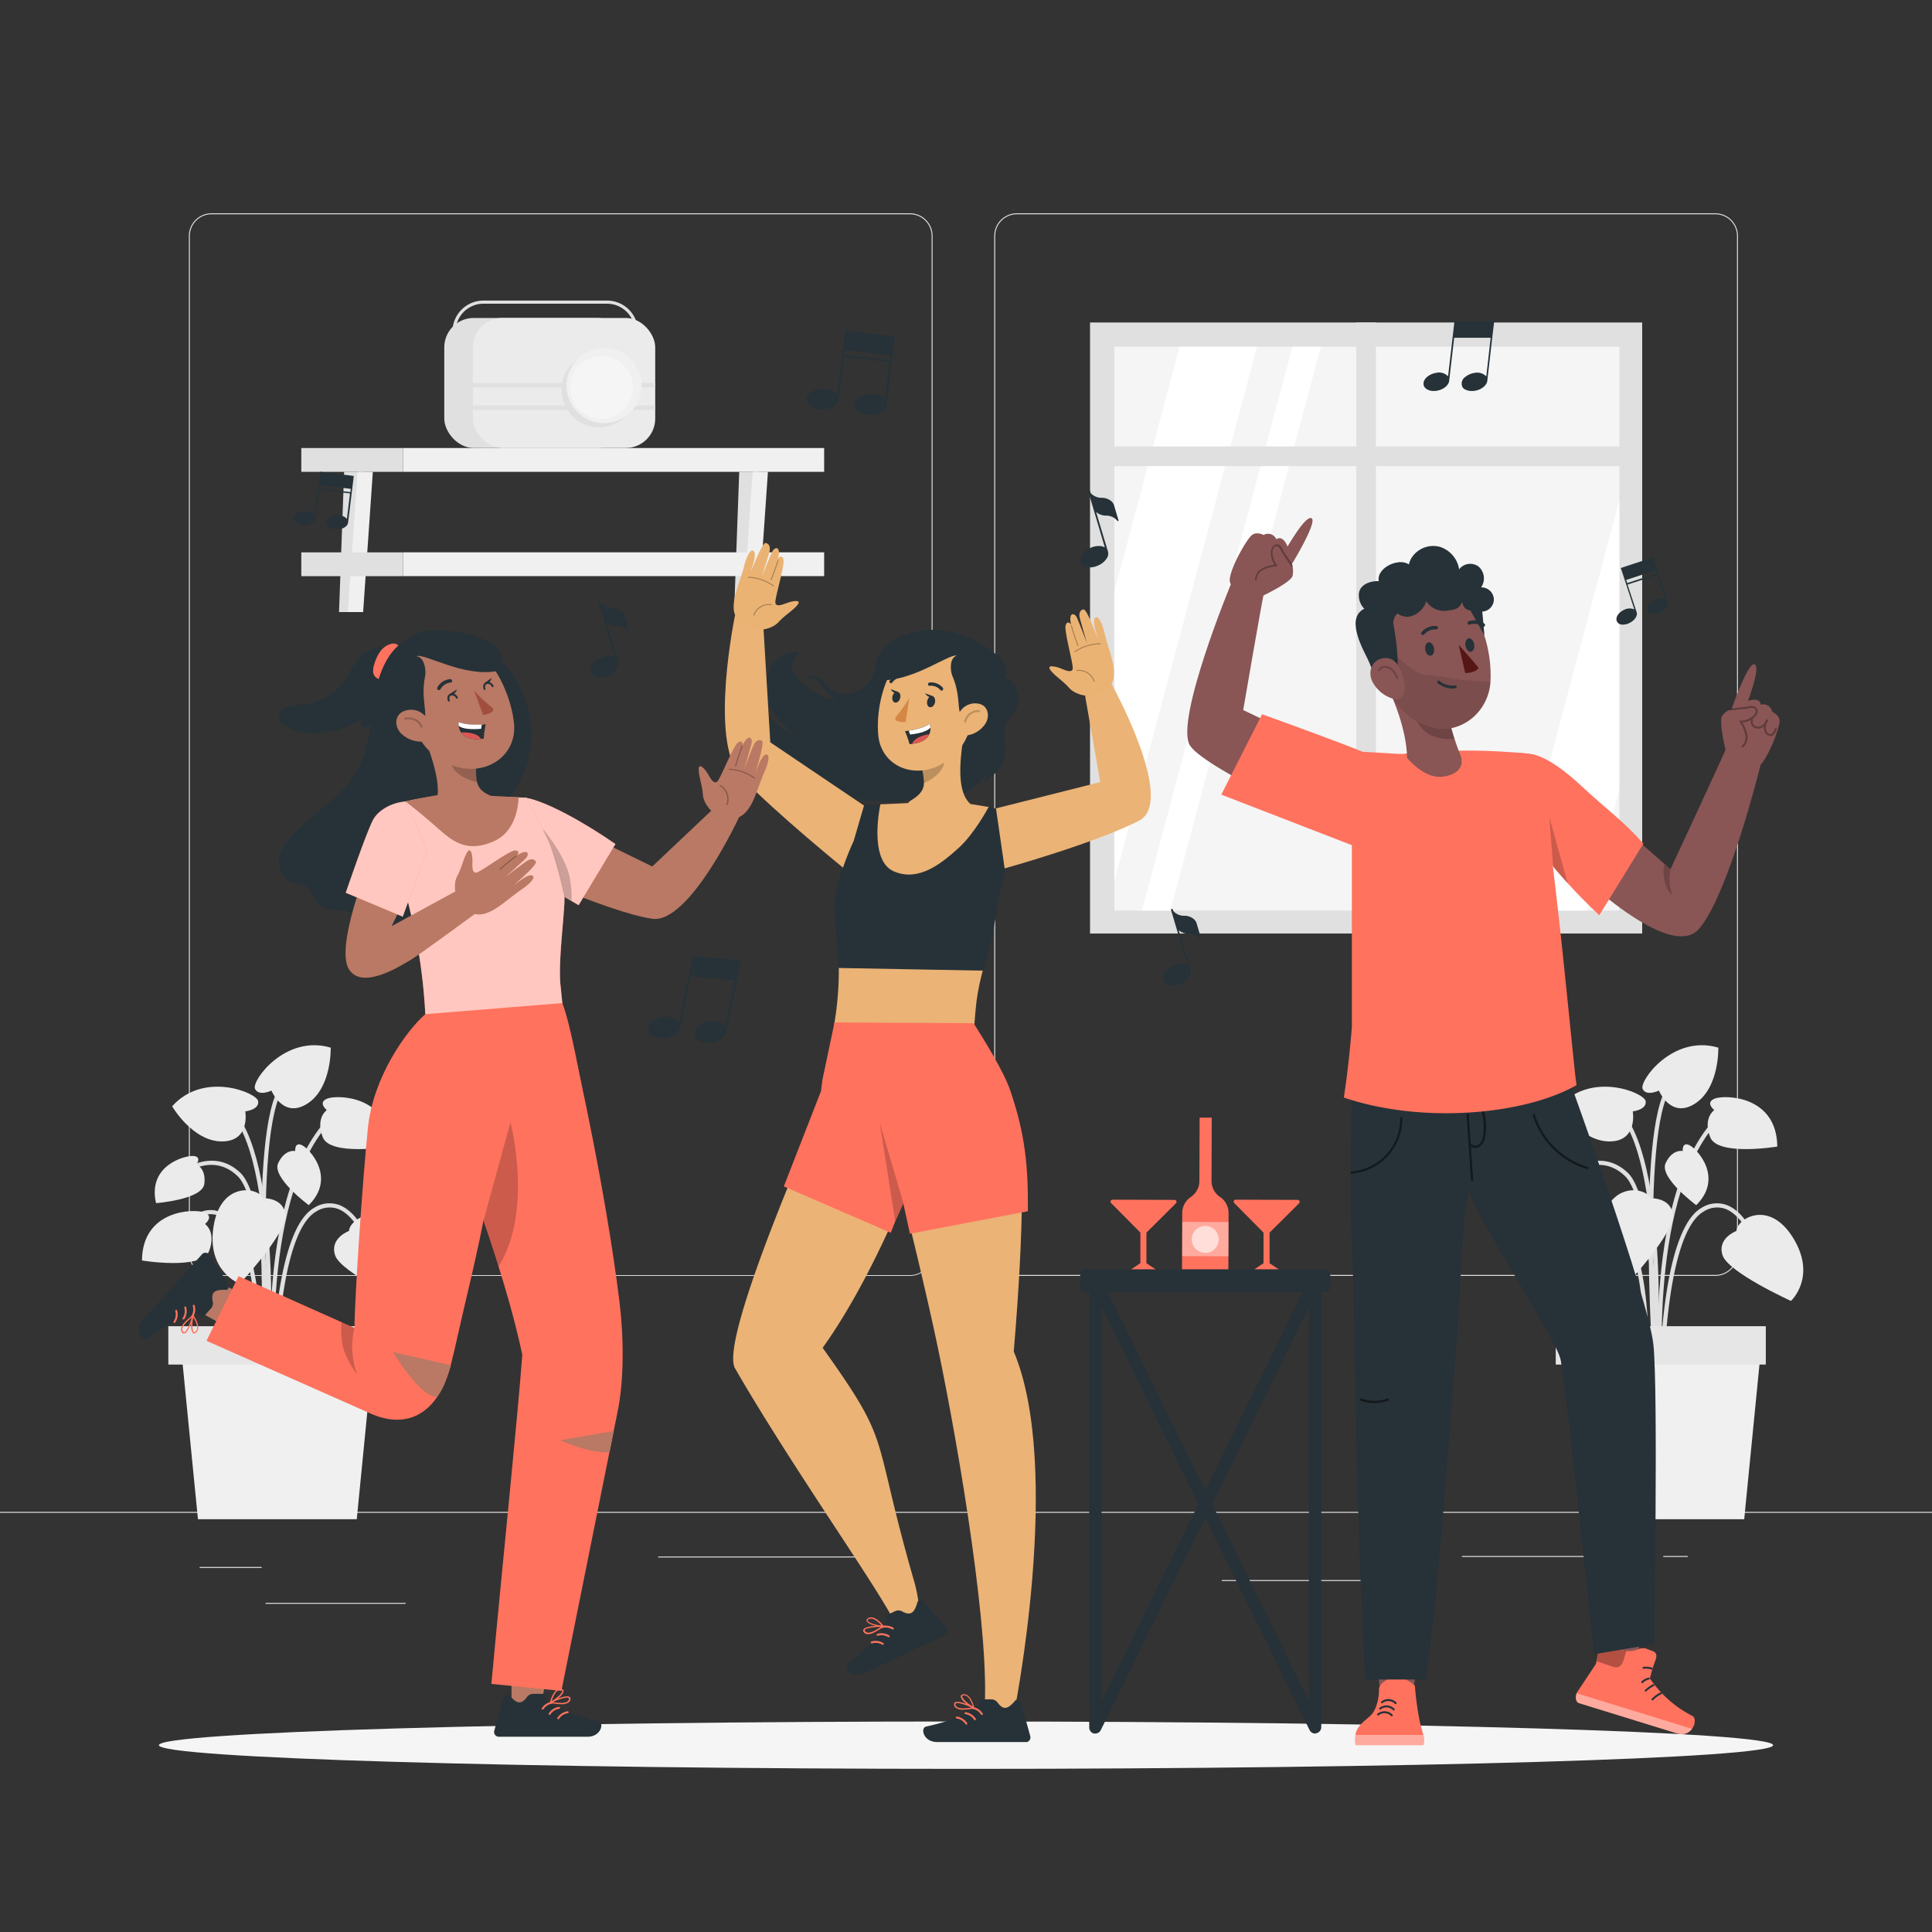 <svg xmlns="http://www.w3.org/2000/svg" viewBox="0 0 500 500"><rect x="0" y="0" width="500" height="500" fill="#333333" stroke="none"/><g id="freepik--background-complete--inject-2"><rect x="282.1" y="83.46" width="142.9" height="158.13" style="fill:#e0e0e0"></rect><rect x="288.39" y="89.73" width="130.7" height="145.92" style="fill:#f5f5f5"></rect><polygon points="325.32 89.73 288.39 228.06 288.39 153.17 305.29 89.73 325.32 89.73" style="fill:#fff"></polygon><polygon points="341.83 89.73 302.88 235.65 295.53 235.65 334.49 89.73 341.83 89.73" style="fill:#fff"></polygon><polygon points="419.08 129.52 419.08 204.42 410.81 235.65 390.77 235.65 419.08 129.52" style="fill:#fff"></polygon><rect x="351.01" y="83.46" width="5.08" height="158.13" style="fill:#e0e0e0"></rect><rect x="284.58" y="115.55" width="137.68" height="5.08" style="fill:#e0e0e0"></rect><polygon points="87.74 158.4 91.69 158.4 94.19 122.1 89.06 122.1 87.74 158.4" style="fill:#e0e0e0"></polygon><polygon points="90.03 158.4 93.98 158.4 96.49 122.1 92.53 122.1 90.03 158.4" style="fill:#f0f0f0"></polygon><polygon points="189.99 158.4 193.94 158.4 196.44 122.1 191.31 122.1 189.99 158.4" style="fill:#e0e0e0"></polygon><polygon points="192.28 158.4 196.23 158.4 198.74 122.1 194.78 122.1 192.28 158.4" style="fill:#f0f0f0"></polygon><rect x="77.98" y="115.95" width="26.33" height="6.16" style="fill:#e0e0e0"></rect><rect x="104.31" y="115.95" width="108.98" height="6.16" style="fill:#f0f0f0"></rect><rect x="77.98" y="142.95" width="26.33" height="6.16" style="fill:#e0e0e0"></rect><rect x="104.31" y="142.94" width="108.98" height="6.16" style="fill:#f0f0f0"></rect><rect x="114.98" y="82.29" width="47.18" height="33.64" rx="7.6" style="fill:#e0e0e0"></rect><path d="M157.11,112.25h-32a8,8,0,0,1-8-8V85.79a8,8,0,0,1,8-8h32a8,8,0,0,1,8,8v18.43a8,8,0,0,1-8,8Zm-32-33.65a7.2,7.2,0,0,0-7.19,7.19v18.43a7.2,7.2,0,0,0,7.19,7.19h32a7.2,7.2,0,0,0,7.19-7.19V85.79a7.2,7.2,0,0,0-7.19-7.19Z" style="fill:#e0e0e0"></path><rect x="122.39" y="82.29" width="47.18" height="33.64" rx="7.6" style="fill:#ebebeb"></rect><rect x="120.19" y="99.12" width="49.38" height="1.13" style="fill:#e0e0e0"></rect><rect x="120.19" y="104.94" width="49.38" height="1.13" style="fill:#e0e0e0"></rect><path d="M153.67,91.31a9.69,9.69,0,1,1-8.24,10.94A9.69,9.69,0,0,1,153.67,91.31Z" style="fill:#e0e0e0"></path><circle cx="155.67" cy="100.25" r="9.69" transform="matrix(0.96, -0.29, 0.29, 0.96, -22.17, 48.7)" style="fill:#f0f0f0"></circle><path d="M149.94,94.52a8.11,8.11,0,1,1,0,11.47A8.11,8.11,0,0,1,149.94,94.52Z" style="fill:#f5f5f5"></path><path d="M443.92,330.2H263.17a5.87,5.87,0,0,1-5.86-5.86V61.06a5.87,5.87,0,0,1,5.86-5.86H443.92a5.87,5.87,0,0,1,5.86,5.86V324.34A5.87,5.87,0,0,1,443.92,330.2ZM263.17,55.45a5.62,5.62,0,0,0-5.61,5.61V324.34a5.62,5.62,0,0,0,5.61,5.61H443.92a5.61,5.61,0,0,0,5.61-5.61V61.06a5.61,5.61,0,0,0-5.61-5.61Z" style="fill:#e0e0e0"></path><path d="M235.49,330.2H54.75a5.87,5.87,0,0,1-5.87-5.86V61.06a5.87,5.87,0,0,1,5.87-5.86H235.49a5.86,5.86,0,0,1,5.86,5.86V324.34A5.86,5.86,0,0,1,235.49,330.2ZM54.75,55.45a5.62,5.62,0,0,0-5.62,5.61V324.34A5.62,5.62,0,0,0,54.75,330H235.49a5.61,5.61,0,0,0,5.61-5.61V61.06a5.61,5.61,0,0,0-5.61-5.61Z" style="fill:#e0e0e0"></path><rect y="391.27" width="500" height="0.25" style="fill:#e0e0e0"></rect><rect x="51.67" y="405.53" width="16.06" height="0.25" style="fill:#e0e0e0"></rect><rect x="170.35" y="402.82" width="53.53" height="0.25" style="fill:#e0e0e0"></rect><rect x="68.73" y="414.82" width="36.25" height="0.25" style="fill:#e0e0e0"></rect><rect x="378.35" y="402.69" width="43.19" height="0.25" style="fill:#e0e0e0"></rect><rect x="430.45" y="402.69" width="6.33" height="0.25" style="fill:#e0e0e0"></rect><rect x="316.21" y="408.92" width="53.89" height="0.25" style="fill:#e0e0e0"></rect><path d="M69.84,353.79c0-.43-1.44-42.7-8.32-49.38-6.69-6.5-14.36-.24-14.68,0l-.69-.83c.08-.07,8.75-7.14,16.12,0,7.18,7,8.59,48.35,8.65,50.11Z" style="fill:#e0e0e0"></path><path d="M70.43,362.09c-.05-.5-4.7-50.74,13.65-71.79l.81.7c-18,20.71-13.44,70.49-13.39,71Z" style="fill:#e0e0e0"></path><path d="M69.75,356.78l-1.07-.07c0-.57,3.59-57.11-9.87-69.49l.73-.79C73.37,299.15,69.91,354.43,69.75,356.78Z" style="fill:#e0e0e0"></path><path d="M71.5,356.75H70.43c0-1.56.44-38.19,10.85-44.16a7.38,7.38,0,0,1,6.73-.65c6.29,2.6,9.41,13.8,9.54,14.27l-1,.29c0-.11-3.11-11.17-8.91-13.57a6.37,6.37,0,0,0-5.79.6C71.94,319.18,71.51,356.37,71.5,356.75Z" style="fill:#e0e0e0"></path><path d="M67.45,356.77l-1.07-.06c0-.29,1.57-28.95-6.17-39-1.87-2.45-3.91-3.62-6.05-3.47-5.07.36-9.32,7.77-9.36,7.85l-.94-.53c.18-.33,4.57-8,10.22-8.39,2.52-.18,4.88,1.13,7,3.88C69,327.43,67.52,355.58,67.45,356.77Z" style="fill:#e0e0e0"></path><path d="M69.15,360.67c-.21-2.78-5.06-68.22,3.47-79.75l.86.64c-8.29,11.21-3.31,78.35-3.26,79Z" style="fill:#e0e0e0"></path><path d="M90.33,318.56s-5.12,1.89-3.59,6.34,17.69,11.78,17.69,11.78,6.77-6.21.55-16.31S90.47,315.37,90.33,318.56Z" style="fill:#ebebeb"></path><path d="M68.09,310.09s5.45-.23,5.76,4.46-11.8,17.68-11.8,17.68-8.64-3.12-6.78-14.84S66.74,307.2,68.09,310.09Z" style="fill:#ebebeb"></path><path d="M63.48,287.62s3.63-.39,3.34-2.61-14.11-7.9-22.27,1.3c0,0,5.22,9,12.77,9.09S63.48,287.62,63.48,287.62Z" style="fill:#ebebeb"></path><path d="M70.25,282.24S67,283.83,66,281.8s7.8-14.17,19.59-10.67c0,0,.31,10.37-6,14.46S70.25,282.24,70.25,282.24Z" style="fill:#ebebeb"></path><path d="M53.06,316.77s2.5-2-.2-3-16-.71-16.12,12.44c0,0,15.46,2.57,17.37-2.44S53.06,316.77,53.06,316.77Z" style="fill:#ebebeb"></path><path d="M84.58,287.29s-2.51-2,.19-3,16-.7,16.12,12.44c0,0-15.46,2.57-17.37-2.44S84.58,287.29,84.58,287.29Z" style="fill:#ebebeb"></path><path d="M76.4,297.88s-.22-2.46,1.77-1.5,8.9,8.43,1.73,15.51c0,0-9.65-7.15-7.91-10.87S76.4,297.88,76.4,297.88Z" style="fill:#ebebeb"></path><path d="M50.82,301.38s1.49-2-.7-2.21-12,2.39-9.74,12.2c0,0,12-.9,12.5-5S50.82,301.38,50.82,301.38Z" style="fill:#ebebeb"></path><polygon points="92.33 393.18 51.23 393.18 46.79 348.18 96.76 348.18 92.33 393.18" style="fill:#f0f0f0"></polygon><rect x="43.56" y="343.22" width="54.36" height="9.93" style="fill:#e6e6e6"></rect><path d="M428.92,353.79c0-.43-1.45-42.7-8.33-49.38-6.68-6.5-14.36-.24-14.68,0l-.69-.83c.09-.07,8.75-7.14,16.12,0,7.19,7,8.59,48.35,8.65,50.11Z" style="fill:#e0e0e0"></path><path d="M429.5,362.09c0-.5-4.69-50.74,13.65-71.79l.81.7c-18,20.71-13.43,70.49-13.38,71Z" style="fill:#e0e0e0"></path><path d="M428.83,356.78l-1.08-.07c0-.57,3.59-57.11-9.86-69.49l.72-.79C432.45,299.15,429,354.43,428.83,356.78Z" style="fill:#e0e0e0"></path><path d="M430.58,356.75H429.5c0-1.56.45-38.19,10.85-44.16a7.4,7.4,0,0,1,6.74-.65c6.29,2.6,9.41,13.8,9.54,14.27l-1,.29c0-.11-3.11-11.17-8.92-13.57a6.35,6.35,0,0,0-5.78.6C431,319.18,430.58,356.37,430.58,356.75Z" style="fill:#e0e0e0"></path><path d="M426.53,356.77l-1.08-.06c0-.29,1.57-28.95-6.16-39-1.88-2.45-3.91-3.62-6.06-3.47-5.07.36-9.32,7.77-9.36,7.85l-.94-.53c.19-.33,4.58-8,10.22-8.39,2.53-.18,4.88,1.13,7,3.88C428.12,327.43,426.59,355.58,426.53,356.77Z" style="fill:#e0e0e0"></path><path d="M428.22,360.67c-.21-2.78-5.05-68.22,3.47-79.75l.87.64c-8.29,11.21-3.32,78.35-3.27,79Z" style="fill:#e0e0e0"></path><path d="M449.4,318.56s-5.11,1.89-3.59,6.34,17.69,11.78,17.69,11.78,6.78-6.21.56-16.31S449.54,315.37,449.4,318.56Z" style="fill:#ebebeb"></path><path d="M427.17,310.09s5.44-.23,5.75,4.46-11.8,17.68-11.8,17.68-8.64-3.12-6.78-14.84S425.81,307.2,427.17,310.09Z" style="fill:#ebebeb"></path><path d="M422.56,287.62s3.63-.39,3.34-2.61-14.12-7.9-22.28,1.3c0,0,5.23,9,12.78,9.09S422.56,287.62,422.56,287.62Z" style="fill:#ebebeb"></path><path d="M429.32,282.24s-3.28,1.59-4.21-.44,7.8-14.17,19.59-10.67c0,0,.32,10.37-6,14.46S429.32,282.24,429.32,282.24Z" style="fill:#ebebeb"></path><path d="M412.13,316.77s2.51-2-.2-3-16-.71-16.11,12.44c0,0,15.45,2.57,17.37-2.44S412.13,316.77,412.13,316.77Z" style="fill:#ebebeb"></path><path d="M443.65,287.29s-2.51-2,.2-3,16-.7,16.11,12.44c0,0-15.45,2.57-17.37-2.44S443.65,287.29,443.65,287.29Z" style="fill:#ebebeb"></path><path d="M435.48,297.88s-.22-2.46,1.76-1.5,8.91,8.43,1.74,15.51c0,0-9.66-7.15-7.92-10.87S435.48,297.88,435.48,297.88Z" style="fill:#ebebeb"></path><path d="M409.89,301.38s1.5-2-.7-2.21-12,2.39-9.73,12.2c0,0,12-.9,12.49-5S409.89,301.38,409.89,301.38Z" style="fill:#ebebeb"></path><polygon points="451.4 393.18 410.3 393.18 405.87 348.18 455.84 348.18 451.4 393.18" style="fill:#f0f0f0"></polygon><rect x="402.63" y="343.22" width="54.36" height="9.93" style="fill:#e6e6e6"></rect></g><g id="freepik--Shadow--inject-2"><path d="M458.88,451.65c0,3.39-93.52,6.13-208.88,6.13S41.12,455,41.12,451.65s93.52-6.13,208.88-6.13S458.88,448.27,458.88,451.65Z" style="fill:#f5f5f5"></path></g><g id="freepik--musical-notes--inject-2"><path d="M287.63,129.73a3.83,3.83,0,0,0-2.55-.9,3.76,3.76,0,0,1-2.81-1.23l-.11-.37a.24.24,0,0,0-.3-.17.25.25,0,0,0-.17.3l4.24,14.32a2.7,2.7,0,0,0-1.07-.35,5,5,0,0,0-2.69.49c-1.9.88-3,2.61-2.4,3.86.5,1.07,2.07,1.43,3.7.95a7.61,7.61,0,0,0,.79-.31,5,5,0,0,0,2.11-1.74,2.16,2.16,0,0,0,.3-2.08h0l-3-10a4,4,0,0,0,2.59.94,3.73,3.73,0,0,1,2.93,1.37.19.19,0,0,0,.19.05h0a.2.2,0,0,0,.09-.21l-1.06-3.54A2.51,2.51,0,0,0,287.63,129.73Z" style="fill:#263238"></path><path d="M160.83,158.2a3.8,3.8,0,0,0-2.54-.9,3.67,3.67,0,0,1-2.81-1.23l-.12-.37a.25.25,0,0,0-.3-.17.24.24,0,0,0-.16.3l4.24,14.32a2.75,2.75,0,0,0-1.07-.35,5,5,0,0,0-2.69.49c-1.91.89-3,2.62-2.4,3.86.49,1.07,2.06,1.44,3.69.95a5.36,5.36,0,0,0,.79-.3,5.06,5.06,0,0,0,2.11-1.75,2.19,2.19,0,0,0,.31-2.08h0l-3-10a3.92,3.92,0,0,0,2.6.94,3.74,3.74,0,0,1,2.93,1.37.17.17,0,0,0,.18.05h0a.18.18,0,0,0,.09-.21l-1.05-3.54A2.63,2.63,0,0,0,160.83,158.2Z" style="fill:#263238"></path><path d="M309,237.9a3.8,3.8,0,0,0-2.54-.9,3.67,3.67,0,0,1-2.81-1.23l-.11-.37a.26.26,0,0,0-.31-.17.24.24,0,0,0-.16.3l4.24,14.32a2.7,2.7,0,0,0-1.07-.35,5,5,0,0,0-2.69.49c-1.9.89-3,2.62-2.4,3.86.5,1.07,2.07,1.43,3.69,1a6,6,0,0,0,.8-.3,5,5,0,0,0,2.1-1.75,2.19,2.19,0,0,0,.31-2.08h0l-3-10a3.94,3.94,0,0,0,2.6.94,3.74,3.74,0,0,1,2.93,1.37.18.18,0,0,0,.18.05h0a.19.19,0,0,0,.08-.21l-1.05-3.54A2.57,2.57,0,0,0,309,237.9Z" style="fill:#263238"></path><path d="M431.54,155.66h0l-2.67-8.19-1-3.06-.08-.16L419.44,147l.08.16,1,3.06,2.44,7.5a3.14,3.14,0,0,0-2.8.18c-1.39.69-2.15,2-1.7,2.92s1.57,1,2.78.62a3.47,3.47,0,0,0,.55-.26c1.39-.69,2.15-2,1.72-2.89h0l-2.3-7,7.66-2.51,2.07,6.34a1.82,1.82,0,0,0-.79-.24,3.71,3.71,0,0,0-2,.41c-1.39.71-2.16,2-1.7,2.92s1.56,1,2.77.63a4,4,0,0,0,.56-.26C431.21,157.86,432,156.57,431.54,155.66Zm-10.42-4.76-.27-.81,7.67-2.51.27.81Z" style="fill:#263238"></path><path d="M90.1,135.1h0l1.05-8.56.39-3.19v-.18l-8.71-1.07v.18l-.4,3.19-1,7.83a3.14,3.14,0,0,0-2.61-1c-1.56,0-2.8.9-2.78,1.92s1,1.59,2.25,1.74a3.21,3.21,0,0,0,.62,0c1.54,0,2.78-.89,2.77-1.89h0l.9-7.36,8,1-.81,6.62a1.85,1.85,0,0,0-.62-.56,3.75,3.75,0,0,0-2-.46c-1.57,0-2.81.91-2.78,1.92s1,1.59,2.24,1.74a3.21,3.21,0,0,0,.62,0C88.87,137,90.1,136.1,90.1,135.1Zm-7.42-8.73.1-.85,8,1-.1.85Z" style="fill:#263238"></path><path d="M229.47,104.71h0L231,92.08l.57-4.7v-.27l-12.85-1.59v.28l-.58,4.7-1.42,11.56a4.64,4.64,0,0,0-3.85-1.51c-2.3.06-4.14,1.34-4.1,2.84,0,1.29,1.45,2.34,3.31,2.57a6.91,6.91,0,0,0,.91,0c2.28-.07,4.11-1.32,4.1-2.8h0l1.33-10.85,11.81,1.45-1.19,9.75a2.83,2.83,0,0,0-.91-.81,5.42,5.42,0,0,0-2.92-.69c-2.3.07-4.14,1.34-4.1,2.84,0,1.29,1.45,2.34,3.31,2.57a6.91,6.91,0,0,0,.91,0C227.65,107.45,229.47,106.19,229.47,104.71ZM218.52,91.83l.14-1.25L230.47,92l-.14,1.25Z" style="fill:#263238"></path><path d="M384.93,98.36h0l1.26-10.92.48-4.08v-.2l-10.28-.06,0,.22-.47,4.08-1.16,10a3.21,3.21,0,0,0-3.07-.91c-1.85.3-3.32,1.55-3.29,2.83,0,1.1,1.15,1.86,2.64,1.87a4.74,4.74,0,0,0,.75-.06c1.82-.27,3.26-1.5,3.28-2.79h0l1.27-10.92,9.44,0-1.13,10a3.24,3.24,0,0,0-3.08-.9,4.76,4.76,0,0,0-2.31,1,2.07,2.07,0,0,0-.82,2.55,1.54,1.54,0,0,0,.89.79,3.45,3.45,0,0,0,1.56.33,3.83,3.83,0,0,0,.76-.05C383.47,100.88,384.93,99.6,384.93,98.36Z" style="fill:#263238"></path><path d="M188,266.76h0l2.7-13.06,1-4.88,0-.24-12.43-1.19-.06.27-1,4.88-2.49,12a3.87,3.87,0,0,0-3.61-1.43c-2.27.16-4.17,1.51-4.28,3.07-.09,1.33,1.19,2.36,3,2.54a5.53,5.53,0,0,0,.91,0c2.23-.14,4.11-1.46,4.27-3h0l2.71-13.07,11.41,1.09-2.44,11.9a3.92,3.92,0,0,0-3.62-1.42,5.76,5.76,0,0,0-2.91,1,2.51,2.51,0,0,0-1.26,3,1.77,1.77,0,0,0,1,1.05,4.27,4.27,0,0,0,1.85.58,5.64,5.64,0,0,0,.92,0C186,269.64,187.9,268.26,188,266.76Z" style="fill:#263238"></path></g><g id="freepik--Table--inject-2"><g id="freepik--freepik--Table--inject-91--inject-2"><path d="M283.48,448.64h-.36a1.61,1.61,0,0,1-1.23-1.56V331.85a1.59,1.59,0,1,1,3.18,0V440.2l53.85-109.41a1.59,1.59,0,0,1,2.86,1.4L284.9,447.71A1.58,1.58,0,0,1,283.48,448.64Z" style="fill:#263238"></path><path d="M340.34,448.64a1.58,1.58,0,0,1-1.42-.9L282.05,332.16a1.59,1.59,0,0,1,2.85-1.41l53.85,109.42V331.82a1.6,1.6,0,1,1,3.19,0V447a1.61,1.61,0,0,1-1.24,1.55A2,2,0,0,1,340.34,448.64Z" style="fill:#263238"></path><path d="M296.7,326.93V319l7.64-7.6a.51.51,0,0,0,0-.72.48.48,0,0,0-.36-.15l-16.07-.05a.51.51,0,0,0-.36.87l7.58,7.64v7.91l-2.89,1.94a.38.38,0,0,0-.09.51.38.38,0,0,0,.3.15h6.92a.36.36,0,0,0,.36-.36.37.37,0,0,0-.16-.3Z" style="fill:#FF725E"></path><path d="M291.44,313.86l4.51,4.46,4.36-4.35a.44.44,0,0,0-.08-.11Z" style="fill:#FF725E"></path><path d="M328.57,326.93V319l7.64-7.6a.51.51,0,0,0,0-.72.48.48,0,0,0-.36-.15l-16.07-.05a.51.51,0,0,0-.36.87L327,319v7.91l-2.89,1.94a.36.36,0,0,0,.2.66h6.93a.36.36,0,0,0,.36-.36.37.37,0,0,0-.16-.3Z" style="fill:#FF725E"></path><path d="M323.3,313.86l4.52,4.46,4.35-4.35a.26.26,0,0,0-.07-.11Z" style="fill:#FF725E"></path><path d="M313.54,305.65l.06-16.41h-3.14l-.06,16.41a5,5,0,0,1-2.22,4.14h0a5,5,0,0,0-2.22,4.15l-.06,15.25h12l.05-15.25a5,5,0,0,0-2.19-4.16h0A5,5,0,0,1,313.54,305.65Z" style="fill:#FF725E"></path><rect x="307.51" y="314.69" width="8.87" height="11.96" transform="translate(-9.81 631.5) rotate(-89.8)" style="fill:#fff;isolation:isolate;opacity:0.4"></rect><path d="M315.4,320.77a3.49,3.49,0,1,1-3.47-3.5,3.48,3.48,0,0,1,3.47,3.5Z" style="fill:#fff;isolation:isolate;opacity:0.6"></path><rect x="279.55" y="328.49" width="64.71" height="5.93" rx="1.23" style="fill:#263238"></rect></g></g><g id="freepik--character-3--inject-2"><polygon points="414.52 411.56 415.71 433.17 422.87 433.07 426.95 411.92 414.52 411.56" style="fill:#895555"></polygon><path d="M428.28,430.08c.49-1.22.73-2.29-.59-2.79l-1.87-.69a3.41,3.41,0,0,0-2.09.32c-5.31,1.69-5.89-2.79-7.59-3.31-2.18-.68-2.93,6.72-3.14,7.05L408.12,438c-.42.61-.45,2.2.21,2.62a1.84,1.84,0,0,0,.38.17l10.52,3.25L434,448.6c4,1.24,5.58-3.66,4-4.52a29.15,29.15,0,0,1-11-9.71A35.25,35.25,0,0,1,428.28,430.08Z" style="fill:#FF725E"></path><path d="M434,448.6l-14.73-4.55-10.52-3.25a1.84,1.84,0,0,1-.38-.17,2,2,0,0,1-.48-1.8l.2-.61,29.8,9.21A3.34,3.34,0,0,1,434,448.6Z" style="fill:#fff;opacity:0.4"></path><path d="M427.66,440.06a.23.23,0,0,1-.17-.07.24.24,0,0,1,0-.35,7.42,7.42,0,0,1,2.23-1.62.25.25,0,1,1,.21.45,7,7,0,0,0-2.08,1.51A.25.25,0,0,1,427.66,440.06Z" style="fill:#263238"></path><path d="M425.9,437.81a.27.27,0,0,1-.18-.08.25.25,0,0,1,0-.35,8.37,8.37,0,0,1,2.09-1.49.24.24,0,0,1,.33.12.25.25,0,0,1-.11.33,7.71,7.71,0,0,0-2,1.4A.29.29,0,0,1,425.9,437.81Z" style="fill:#263238"></path><path d="M425,435.59a.27.27,0,0,1-.17-.06.26.26,0,0,1,0-.36,3.46,3.46,0,0,1,1.84-1,.24.24,0,0,1,.29.19.25.25,0,0,1-.19.3,2.91,2.91,0,0,0-1.57.88A.25.25,0,0,1,425,435.59Z" style="fill:#263238"></path><path d="M427.45,432.06h-.07a5.21,5.21,0,0,0-2-.19.25.25,0,0,1-.28-.23.26.26,0,0,1,.23-.27,5.59,5.59,0,0,1,2.19.22.24.24,0,0,1,.17.31A.25.25,0,0,1,427.45,432.06Z" style="fill:#263238"></path><g style="opacity:0.3"><path d="M420.07,429.93a2.24,2.24,0,0,1-1.5,1.56,2.77,2.77,0,0,1-1.38-.22l-4-1.36v0c.37-2,1.24-6.79,2.9-6.27,1.31.4,1.86,3.49,4.83,3.56C420.61,428.16,420.25,429.45,420.07,429.93Z"></path></g><polygon points="368.65 416.37 365.37 440.46 357.51 440.86 354.97 417.63 368.65 416.37" style="fill:#895555"></polygon><path d="M350.82,451.65h17.57a4.47,4.47,0,0,0-.05-2.7c-.07-.31-.16-.64-.27-1l0-.05c-.16-.55-.35-1.22-.55-1.94a76.3,76.3,0,0,1-1.35-9.7s-3.32-3.34-6.74-1.77c-3,1.37-2.54,3.1-2.54,3.1s-.05,4.49-2.32,6.52c-1.41,1.25-2.8,2.23-3.48,3.79a5.31,5.31,0,0,0-.29.93l0,.13A7.34,7.34,0,0,0,350.82,451.65Z" style="fill:#FF725E"></path><g style="opacity:0.4"><path d="M368.34,449a4.47,4.47,0,0,1,.05,2.7H350.82a7.34,7.34,0,0,1-.07-2.7Z" style="fill:#fff"></path></g><path d="M357.83,440.75a2.36,2.36,0,0,1,3.17.2.26.26,0,0,0,.37-.37,2.89,2.89,0,0,0-3.91-.19c-.26.2.11.56.37.36Z" style="fill:#263238"></path><path d="M357.33,442.39a2.35,2.35,0,0,1,3.17.2c.24.23.61-.13.37-.37A2.89,2.89,0,0,0,357,442c-.26.2.11.57.37.36Z" style="fill:#263238"></path><path d="M356.83,443.9a2.35,2.35,0,0,1,3.17.2c.24.23.61-.14.37-.37a2.89,2.89,0,0,0-3.9-.2c-.27.21.1.57.36.37Z" style="fill:#263238"></path><path d="M350,279.18l34.75.3,21.15-.64s20.74,57.09,22,69.15.18,77.49.18,77.49l-15.55,2.64s-7.28-69.65-8.63-76.17c-1.18-5.69-20.46-34.41-23.78-43.68-.33,1.9-.67,3.81-1,5.7-.84,8.55-2.25,39-3.43,49.15,0,0-3.82,54.72-6.78,71.54l-15.48,0c-2-23.88-3.35-107.77-3.35-107.77h0C348.9,308.7,350,279.18,350,279.18Z" style="fill:#263238"></path><g style="opacity:0.5"><path d="M397.2,288.41A20.48,20.48,0,0,0,410.91,302a.29.29,0,0,1-.15.55,21,21,0,0,1-14.1-13.94.28.28,0,0,1,.54-.15Z"></path><path d="M379.55,288.41l1.14,17c0,.36.58.36.57,0q-.3-4.35-.59-8.72c1.4,1.08,3-.23,3.49-1.67a14.19,14.19,0,0,0-.12-7.43.28.28,0,0,0-.55.14,16,16,0,0,1,.46,5,6.74,6.74,0,0,1-.53,2.62c-.45.88-1.58,1.61-2.48.82a.26.26,0,0,0-.3,0q-.27-3.86-.52-7.7C380.1,288.05,379.53,288.05,379.55,288.41Z"></path><path d="M362.93,289.37a14.27,14.27,0,0,1-13.15,14.36c-.35,0-.35-.53,0-.56a13.7,13.7,0,0,0,12.59-13.8.28.28,0,0,1,.56,0Z"></path><path d="M359.27,362.47a10.46,10.46,0,0,1-7.15,0c-.33-.12-.19-.66.15-.54a10,10,0,0,0,6.85,0c.34-.13.48.41.15.54Z"></path></g><path d="M393.73,194.84c-2.13-.09-7.08-.58-13.65-.59a157.91,157.91,0,0,0-30.22,2.8l0,68.72s-.66,9.11-2.08,18.27c20.49,6.95,47,4.4,60.28-3.24-.15.3-.87-7.2-2-18.18-1.95-19.35-5.08-49.52-8.31-66.9C397.73,195.29,394.21,194.86,393.73,194.84Z" style="fill:#FF725E"></path><path d="M364.12,196.09s.32-6.23-4.22-16.57c0,0,.53-.34.53-.35-.63-1.45-1.27-2.78-1.86-3.92a.28.28,0,0,1,0-.05l15.91,7.15c.1,3.49,2.21,10,3.32,12.68,0,0,2.53,4.84-4.21,5.95C368.67,201.79,364.12,196.09,364.12,196.09Z" style="fill:#895555"></path><path d="M375.36,187.16l-8.72-.8c1.11,2.53,3.85,5.35,9.78,4.83A25.51,25.51,0,0,1,375.36,187.16Z" style="opacity:0.2"></path><path d="M357.5,168.07c2.22,9.19,3.29,14.43,8.83,18.32,8.34,5.86,18.83-.29,19.4-10,.52-8.73-3.2-22.3-13-24.3A13.06,13.06,0,0,0,357.5,168.07Z" style="fill:#895555"></path><path d="M354.34,157.1c.37-5.35,13.2-7.68,17.25-5.7.61.29-6.32,5.46-5.89,5.21l-3.36,1.88c-.58,0-1.54.81-1.8,2.62,0,0,2.93,14.18-.37,19-3.53-1-4.72-6.63-6.34-9.81C351.41,165.59,348.28,158.57,354.34,157.1Z" style="fill:#263238"></path><path d="M385.73,176.4s-8-.25-10.69-.93a44.17,44.17,0,0,0-6.55-.86c-1.85-.1-6.64-4.4-6.64-4.4l-1.11.75-.25,9.86s6.23,9.69,15.16,7.62c8.23-1.9,10.09-9.71,10.08-12" style="opacity:0.1"></path><path d="M355.21,176.47a8.86,8.86,0,0,0,5.28,4.35c3,.89,3.51-2.33,2.73-5.21-.7-2.6-2-5.67-5.1-5.29S353.87,173.88,355.21,176.47Z" style="fill:#895555"></path><path d="M368.85,168.17c.17,1,.81,1.63,1.44,1.51s1-1,.82-1.93-.81-1.63-1.44-1.51S368.69,167.22,368.85,168.17Z" style="fill:#263238"></path><path d="M379.27,167.14c.17,1,.81,1.63,1.43,1.52s1-1,.82-1.94-.81-1.63-1.43-1.51S379.1,166.19,379.27,167.14Z" style="fill:#263238"></path><path d="M377.52,166.93s3.85,4.2,5.16,5.95c-1.11,1.43-3.49,1.28-3.49,1.28Z" style="fill:#561616"></path><path d="M368.17,164.32a.45.45,0,0,0,.43-.14,3.65,3.65,0,0,1,3-1.28.45.45,0,0,0,.15-.89,4.54,4.54,0,0,0-3.84,1.57.46.46,0,0,0,0,.64A.51.51,0,0,0,368.17,164.32Z" style="fill:#263238"></path><path d="M375.8,178.2a6.68,6.68,0,0,1-3.68-1.35.38.38,0,0,1-.1-.52.37.37,0,0,1,.52-.1,5.23,5.23,0,0,0,4,1.15.38.38,0,0,1,.44.3.39.39,0,0,1-.3.44A5.43,5.43,0,0,1,375.8,178.2Z" style="fill:#263238"></path><path d="M361.61,175.8a.26.26,0,0,1-.24-.17,4.46,4.46,0,0,0-1.19-2,2.73,2.73,0,0,0-1.64-.81,1.49,1.49,0,0,0-1.44.76.24.24,0,0,1-.33.13.25.25,0,0,1-.12-.33,2,2,0,0,1,1.92-1.06,3.14,3.14,0,0,1,1.95.95,4.85,4.85,0,0,1,1.33,2.17.24.24,0,0,1-.17.31Z" style="opacity:0.2"></path><path d="M384.06,162.18a.54.54,0,0,0,.2-.17.45.45,0,0,0-.12-.63,4.47,4.47,0,0,0-4.06-.59.47.47,0,0,0-.25.6.46.46,0,0,0,.59.24,3.47,3.47,0,0,1,3.21.5A.47.47,0,0,0,384.06,162.18Z" style="fill:#263238"></path><path d="M351.72,153.4c.36-2.2,3-3.1,5.11-3-.5-2.54,2.58-4.54,4.69-4.81a4.25,4.25,0,0,1,3.11.47,5.41,5.41,0,0,1,.89-2,6.68,6.68,0,0,1,7.05-2.56,7.26,7.26,0,0,1,5.05,5.85,3.6,3.6,0,0,1,5.07-.69,4.08,4.08,0,0,1,.62,5.35,3.23,3.23,0,0,1,3.3,3,3.18,3.18,0,0,1-3,3.27c.2,1.91.38,4.3.58,6.2L380.55,158c-1.37-.26-1.72-.81-2.2-2.19-.67,1.94-2.19,2-4.14,2.26a5.41,5.41,0,0,1-5.09-2.48,5.85,5.85,0,0,1-4.42,4,4.21,4.21,0,0,1-4.6-3.34,4.44,4.44,0,0,1-5.34,2.41A4.9,4.9,0,0,1,351.72,153.4Z" style="fill:#263238"></path><path d="M321.74,183.76s5.24-30.59,5.45-30.59l-8.41-2.57S303.82,186.74,308,193s41.52,23,41.52,23l6.55-15.83Z" style="fill:#895555"></path><path d="M362.67,195.14l-10-.57c-7.28-3-26.05-9.72-26.05-9.72l-10.55,20.8,35.41,13.71Z" style="fill:#FF725E"></path><path d="M327.19,154s7-3.35,7.34-5a5.72,5.72,0,0,0-.2-3s6.79-11.11,5.07-11.89c-.94-.42-3,2-6.19,7.34,0,0-1.08-3.1-2.91-1.89a2.29,2.29,0,0,0-3.27-1.11s-2-1.07-3.26.22-4.9,7.39-5.48,10.95,6.32,5.75,6.32,5.75Z" style="fill:#895555"></path><path d="M325.05,150.26h0a.25.25,0,0,1-.24-.26,3.5,3.5,0,0,1,1.74-2.83,9.23,9.23,0,0,1,3.33-1c-.86-1.2-1.32-3.3-.65-4.44A1.32,1.32,0,0,1,331,141c.39.15.71.69,1,1.33l.18.31c.32.52.77,1.2,1.21,1.85s.89,1.33,1.21,1.86a.26.26,0,0,1-.08.35.25.25,0,0,1-.34-.09c-.33-.52-.77-1.19-1.21-1.84s-.89-1.34-1.21-1.87c-.06-.09-.12-.2-.19-.33-.2-.35-.55-1-.8-1.1-.56-.23-.88-.11-1.21.45-.63,1.06,0,3.27.9,4.21a.26.26,0,0,1,.06.27.28.28,0,0,1-.22.16,9.1,9.1,0,0,0-3.59,1,3,3,0,0,0-1.5,2.42A.26.26,0,0,1,325.05,150.26Z" style="opacity:0.3"></path><path d="M446.81,193.44c0,.4-14.49,31.5-14.49,31.5L414.08,209s-7.34,16-6.88,16,24.87,24.25,32.53,15.36,15.86-42.23,15.86-42.23Z" style="fill:#895555"></path><path d="M432.32,224.94s-.79,3.94.59,6.86a7,7,0,0,1-2.08-3.64,10.22,10.22,0,0,1-.09-4.59Z" style="isolation:isolate;opacity:0.2"></path><path d="M446.56,194s-1.87-7.54-.81-8.84a5.71,5.71,0,0,1,2.42-1.74s4.24-12.31,5.94-11.47c.91.45.37,3.64-1.72,9.44,0,0,3.08-1.14,3.3,1a2.29,2.29,0,0,1,2.94,1.82s2.09.83,1.92,2.65-2.59,8.48-5,11.2-8.46-1.21-8.46-1.21Z" style="fill:#895555"></path><path d="M451,193.41a.25.25,0,0,1-.19-.09.25.25,0,0,1,0-.35,3,3,0,0,0,.91-2.7,9,9,0,0,0-1.5-3.41.24.24,0,0,1,0-.27.25.25,0,0,1,.24-.13c1.3.12,3.4-.82,3.82-2,.22-.61.11-.93-.42-1.22a3.08,3.08,0,0,0-1.35.09l-.38.07c-.62.08-1.43.17-2.21.24s-1.59.17-2.2.25a.25.25,0,0,1-.07-.49c.62-.09,1.44-.17,2.22-.25s1.58-.16,2.19-.25l.35-.06a2.87,2.87,0,0,1,1.69,0,1.32,1.32,0,0,1,.65,1.83c-.44,1.24-2.36,2.23-3.83,2.32a9.41,9.41,0,0,1,1.31,3.24,3.53,3.53,0,0,1-1.08,3.15A.23.23,0,0,1,451,193.41Z" style="opacity:0.3"></path><path d="M458.13,190.48a1.75,1.75,0,0,1-1.52-1.44,3.21,3.21,0,0,1-.09-1.07,2.62,2.62,0,0,1-.34.24,2.24,2.24,0,0,1-2.21.1,1.68,1.68,0,0,1-.76-2.07.25.25,0,0,1,.46.21,1.18,1.18,0,0,0,.55,1.43,1.73,1.73,0,0,0,1.7-.1,2.66,2.66,0,0,0,.83-.81,3.07,3.07,0,0,1,.39-.68.24.24,0,0,1,.33-.07.25.25,0,0,1,.1.32,4.8,4.8,0,0,1-.37.67,2.85,2.85,0,0,0-.11,1.71c.14.53.54,1.06,1,1.06h0a1.06,1.06,0,0,0,.81-.48,3.45,3.45,0,0,0,.45-1,.26.26,0,0,1,.32-.16.25.25,0,0,1,.16.31,4.09,4.09,0,0,1-.52,1.18,1.56,1.56,0,0,1-1.22.69Z" style="opacity:0.3"></path><path d="M393.82,195.45c-5.06,5.59-3.82,18.9,20.07,41.41l11.42-18.51c-5.18-5.91-9.15-8.5-16.43-15.3C397.44,192.54,393.82,195.45,393.82,195.45Z" style="fill:#FF725E"></path><polygon points="401.96 224.4 400.98 211.53 405.75 228.69 401.96 224.4" style="isolation:isolate;opacity:0.2"></polygon></g><g id="freepik--character-2--inject-2"><path d="M234.21,206.9c12.33,2.92,17.49-2.3,21.29-6.83l-.84,2.16s6.16-2.87,5.54-9.3.07-5.56,2.35-8.81.27-8.14-2.64-8.76c0,0,3.93-3.58-8-9.78s-24.83-.18-25.37,6.69-9.19,9.55-12.45,5.31-5.84-2.1-5.84-2.1a4,4,0,0,1,4.41,2A8.87,8.87,0,0,0,216.5,181a12.63,12.63,0,0,1-6.55-2.37c-3.33-2.35-7.39-6.08-3.1-9.7,0,0-5.14-1.44-7.81,4.84s.76,12.06,7.1,16.72c0,0-9.67-4.86-8.82-9.13,0,0-4,6,6.75,15.1,0,0,11.35,10.2,21.45,10.83S234.21,206.9,234.21,206.9Z" style="fill:#263238"></path><path d="M251.16,208.08a65.64,65.64,0,0,0-8.1,4.76,15.93,15.93,0,0,1-3.11,1.64c-2.95,1.15-5.58,1.71-6.11.29a4.79,4.79,0,0,1-.25-1c-.32-2.31.28-5.44,2.26-6.68,2.23-1.39,3.38-2.67,3.26-4.91a16.25,16.25,0,0,0-.73-3.93l1.82-1.7,9.4-7.52C248.74,194.69,247.08,204.48,251.16,208.08Z" style="fill:#ebb376"></path><path d="M239.13,202.68c2.47-1.11,5.29-3.2,5.3-6a13.51,13.51,0,0,0-.32-3l-5.42,5.69A16.08,16.08,0,0,1,239.13,202.68Z" style="opacity:0.2"></path><path d="M253,180.2c-1.79,8.56-2.37,12.21-7.35,16.23-7.51,6-17.57,2.56-18.36-6.22-.71-7.9,2.34-20.57,11.25-23.23A11.2,11.2,0,0,1,253,180.2Z" style="fill:#ebb376"></path><path d="M242,181.68c-.14.81-.71,1.41-1.28,1.36s-.92-.75-.78-1.55.71-1.42,1.28-1.36S242.09,180.88,242,181.68Z" style="fill:#263238"></path><path d="M233,180.52c-.14.78-.71,1.37-1.28,1.32s-.91-.73-.78-1.51.71-1.37,1.28-1.31S233.14,179.75,233,180.52Z" style="fill:#263238"></path><path d="M243.68,178.74a.36.36,0,0,1-.29-.13,3.16,3.16,0,0,0-2.76-1.13.4.4,0,0,1-.47-.34.47.47,0,0,1,.38-.5A3.93,3.93,0,0,1,244,178a.44.44,0,0,1-.06.61A.48.48,0,0,1,243.68,178.74Z" style="fill:#263238"></path><path d="M230.63,176.8a.39.39,0,0,1-.3-.08.43.43,0,0,1-.05-.6,4.54,4.54,0,0,1,3.56-1.8.4.4,0,0,1,.36.46.47.47,0,0,1-.48.4,3.55,3.55,0,0,0-2.79,1.45A.49.49,0,0,1,230.63,176.8Z" style="fill:#263238"></path><path d="M234.21,189.23a25.57,25.57,0,0,1,1.18,3.36l.62-.07c2.83-.32,4-1.41,4.51-2.52a3.6,3.6,0,0,0,.26-1.71,3.55,3.55,0,0,0-.2-1c-1.39,1.07-4,1.58-5.41,1.79C234.58,189.2,234.21,189.23,234.21,189.23Z" style="fill:#263238"></path><path d="M235.17,189.1l.37,1c2.67-.31,4.5-.89,5.24-1.79a3.55,3.55,0,0,0-.2-1C239.19,188.38,236.57,188.89,235.17,189.1Z" style="fill:#fff"></path><path d="M236,192.52c2.83-.32,4-1.41,4.51-2.52a9.12,9.12,0,0,0-3.06,1A3.44,3.44,0,0,0,236,192.52Z" style="fill:#dc5753"></path><path d="M235.35,180.56a29.25,29.25,0,0,1-3.48,4.92.67.67,0,0,0,.19,1.06,4.37,4.37,0,0,0,2.32.3Z" style="fill:#d58745"></path><path d="M241.34,180.13l-1.93-.7S240.33,181,241.34,180.13Z" style="fill:#263238"></path><path d="M232.42,179.06l-1.93-.7S231.4,180,232.42,179.06Z" style="fill:#263238"></path><path d="M228.4,176.05c8.27,0,17.24-6.86,19.16-6.38-1.93.71-1.59,4-1.14,5.11,3,6.87.09,10.88,4.68,12.28,9,2.75,4.75-15.08-.86-18.05-.44-.24,0,0-.47-.16.77-8.54-15.11-3.65-18.81-.41" style="fill:#263238"></path><path d="M254.84,187.55a7,7,0,0,1-4.58,2.78c-2.35.31-3.11-3.5-2.07-5.71a4.64,4.64,0,0,1,5.53-2.38C255.86,182.94,256.24,185.66,254.84,187.55Z" style="fill:#ebb376"></path><path d="M249.73,187h0a.25.25,0,0,1-.19-.3,3.68,3.68,0,0,1,3.88-2.92.25.25,0,0,1,.23.27.24.24,0,0,1-.27.23,3.19,3.19,0,0,0-2.15.63,3.15,3.15,0,0,0-1.2,1.89A.26.26,0,0,1,249.73,187Z" style="opacity:0.2"></path><path d="M197.5,161.11l1.85,31,26.77,18.07-6.85,15.27s-19.2-15.57-27.54-24.53-1.5-41.71-1.5-41.71Z" style="fill:#ebb376"></path><path d="M196.57,163s3.13-.07,4.91-2,3.69-2.94,4.91-4.45-1.35-1-2.67-.52-2.82,1.1-3.05,0,2.56-9.9,2.07-11.32-1.38-.14-1.38-.14.62-2.16-.17-2.64c-.21-.13-.89-.08-1.33.86-1,2.12-2.81,6.68-2.81,6.68.11-.26,2-6.05,2.13-6.95.22-1.18-.28-1.85-1-2-1-.15-3.53,7-3.85,7.18,0,0,1.61-4,.79-5s-2,1.5-2.56,3.89c-.55,2.19-2.19,6.33-2.53,8.61-.43,2.8-.08,4.78,2.16,6.23A8.94,8.94,0,0,0,196.57,163Z" style="fill:#ebb373"></path><path d="M199.48,150.18h0a.14.14,0,0,1-.07-.16c.69-1.66,1.32-3.37,1.85-5.08a.13.13,0,0,1,.16-.09.13.13,0,0,1,.08.16c-.54,1.72-1.16,3.44-1.86,5.1A.12.12,0,0,1,199.48,150.18Z" style="opacity:0.3"></path><path d="M200.21,151.75l-.07,0a11.85,11.85,0,0,0-6.46-2.22.13.13,0,0,1-.12-.13.12.12,0,0,1,.12-.12h0a12.18,12.18,0,0,1,6.59,2.26.13.13,0,0,1,0,.18A.12.12,0,0,1,200.21,151.75Z" style="opacity:0.3"></path><path d="M195.05,159.32h0a.13.13,0,0,1-.08-.16,4.25,4.25,0,0,1,4.66-2.78.13.13,0,0,1,.1.15.12.12,0,0,1-.14.1,4,4,0,0,0-4.38,2.61A.14.14,0,0,1,195.05,159.32Z" style="opacity:0.3"></path><path d="M258.37,232.86l4.72-21.5c-3.73-3-17.73-3.69-17.73-3.69l-21.71.66-2.71,9.28s-4.07,8.65-4.93,15.31c-.45,3.45,1.75,17.59.93,24.26l-.76,7.43c21.09,15.45,42.63,14.18,42.63,14.18-1-2.81-6.35-11.73-6.84-14.49.19-3.55-.5-6,2.37-13.11C256.35,246.22,258.38,233.65,258.37,232.86Z" style="fill:#263238"></path><path d="M217.08,250.51a82.18,82.18,0,0,1-1.29,15.15l36.26,1s.3-4.17.67-7.51a63.68,63.68,0,0,1,1.62-7.95Z" style="fill:#ebb376"></path><path d="M227.84,208.16s-3.17,14.41,3.42,17.32,12.62-2.25,16.8-6,7.8-10.64,7.8-10.64l-9.38-1.53Z" style="fill:#ebb376"></path><g id="freepik--freepik--Character--inject-85--inject-2"><path d="M213.73,284.09s-28.26,63.05-23.43,70.16c15,26,37.95,58.13,41.53,66.2.88,1.2,5.44-1.26,6.14-2.75a37.64,37.64,0,0,0-1.64-9.32c-11.05-38.64-5.2-34-23.43-59.57,15.49-21.57,26.89-54.49,26.89-54.49Z" style="fill:#ebb376"></path><path d="M222.81,266.65s14.22,54.89,19.86,81.89c5.91,28.3,13.71,75.9,12.05,94.7,1.59.94,4.52,1.07,7.73.06,0,0,12.69-63.21-.09-93.52,5.61-67.06-1.68-65.69-1.68-65.69Z" style="fill:#ebb376"></path><path d="M261.49,282.3c-1.7-5-6.73-13.06-9.52-17.5l-36-.19-3.16,15-.33,2.76-9.63,24.67,27.68,12,1.12-2.85,2.14-4.71,1.7,7.81h0l30.53-5.83C266.11,301.58,265.28,293.54,261.49,282.3Z" style="fill:#FF725E"></path><path d="M228.67,268a1,1,0,1,1-1,1A1,1,0,0,1,228.67,268Z" style="fill:#FF725E"></path></g><polygon points="233.83 311.46 227.69 290.66 231.69 316.17 233.83 311.46" style="isolation:isolate;opacity:0.2"></polygon><path d="M229.05,418.2l2.61-1.23a2,2,0,0,1,1.85.08c2.47,1.35,3.24,0,4-2.66,1-.62,1.83.45,2.06.73l5.29,6.19a1.23,1.23,0,0,1-.12,1.74,1.17,1.17,0,0,1-.3.19l-8.62,4.05L223.71,433c-3.29,1.55-5.53-1.45-4.32-2.39,5.47-4.21,8.94-8,10-10.69C229.59,419.4,229.12,419.34,229.05,418.2Z" style="fill:#263238"></path><path d="M226.29,422.45a13.2,13.2,0,0,0,2.3-1.47.16.16,0,0,0,0-.22.15.15,0,0,0-.13-.05c-.45,0-4.43,0-5,1a.54.54,0,0,0,0,.56,1.21,1.21,0,0,0,.85.64A3.21,3.21,0,0,0,226.29,422.45ZM228,421c-.87.63-2.55,1.71-3.56,1.5a.93.93,0,0,1-.61-.47.2.2,0,0,1,0-.23C224.1,421.3,226.35,421.07,228,421Z" style="fill:#FF725E"></path><path d="M228.56,421a.19.19,0,0,0,.1-.05.14.14,0,0,0,0-.17c-.06-.14-2.34-3-4-2-.42.27-.45.54-.38.73.29.91,3.1,1.55,4.27,1.5Zm-3.67-2c1.14-.53,2.68,1,3.25,1.68-1.33-.06-3.45-.69-3.6-1.26,0,0-.08-.16.24-.35Z" style="fill:#FF725E"></path><path d="M231.07,421.7a.2.2,0,0,1-.13,0,3.28,3.28,0,0,0-2.68-.36.25.25,0,0,1-.32-.16.24.24,0,0,1,.17-.31,3.76,3.76,0,0,1,3.1.41.26.26,0,0,1,.07.35A.26.26,0,0,1,231.07,421.7Z" style="fill:#FF725E"></path><path d="M230,423.69a.2.2,0,0,1-.13,0,3.25,3.25,0,0,0-2.68-.36.26.26,0,0,1-.32-.16.26.26,0,0,1,.17-.32,3.73,3.73,0,0,1,3.1.42.24.24,0,0,1,.07.34A.25.25,0,0,1,230,423.69Z" style="fill:#FF725E"></path><path d="M228.48,425.66a.22.22,0,0,1-.13,0,3.24,3.24,0,0,0-2.68-.35.25.25,0,0,1-.31-.17.24.24,0,0,1,.16-.31,3.76,3.76,0,0,1,3.1.41.26.26,0,0,1,.07.35A.24.24,0,0,1,228.48,425.66Z" style="fill:#FF725E"></path><path d="M253.66,439.79h2.89a2.07,2.07,0,0,1,1.64.85c1.66,2.28,2.91,1.42,4.72-.72,1.15-.13,1.46,1.19,1.56,1.54l2.16,7.85a1.25,1.25,0,0,1-.85,1.53,1.11,1.11,0,0,1-.36,0H242.55c-3.63,0-4.39-3.66-2.89-4,6.74-1.49,11.51-3.47,13.59-5.43C253.64,441.11,253.24,440.85,253.66,439.79Z" style="fill:#263238"></path><path d="M249.36,442.46a13,13,0,0,0,2.7-.35.16.16,0,0,0,.1-.2.17.17,0,0,0-.1-.1c-.4-.2-4-1.88-4.92-1.24a.52.52,0,0,0-.23.51,1.15,1.15,0,0,0,.49.94A3.2,3.2,0,0,0,249.36,442.46Zm2.14-.56c-1.07.19-3.05.46-3.87-.16a.94.94,0,0,1-.36-.68.23.23,0,0,1,.1-.22C247.87,440.49,250,441.24,251.5,441.9Z" style="fill:#FF725E"></path><path d="M252,442.12h.12a.17.17,0,0,0,0-.17c0-.15-.85-3.7-2.82-3.47-.49.06-.63.3-.65.49-.13.95,2.14,2.73,3.23,3.18Zm-2.47-3.36c1.26,0,2,2.07,2.23,2.9-1.18-.62-2.83-2.1-2.72-2.68,0,0,0-.17.36-.21Z" style="fill:#FF725E"></path><path d="M254.11,443.84a.25.25,0,0,1-.22-.12,3.21,3.21,0,0,0-2.27-1.46.25.25,0,0,1-.21-.28.24.24,0,0,1,.28-.21,3.71,3.71,0,0,1,2.63,1.69.24.24,0,0,1-.08.34A.22.22,0,0,1,254.11,443.84Z" style="fill:#FF725E"></path><path d="M252.31,445.19a.26.26,0,0,1-.21-.11,3.26,3.26,0,0,0-2.27-1.47.26.26,0,0,1-.22-.28.25.25,0,0,1,.29-.21,3.71,3.71,0,0,1,2.63,1.69.25.25,0,0,1-.08.34A.23.23,0,0,1,252.31,445.19Z" style="fill:#FF725E"></path><path d="M250.08,446.33a.25.25,0,0,1-.21-.12,3.22,3.22,0,0,0-2.27-1.46.26.26,0,0,1-.22-.29.26.26,0,0,1,.28-.21,3.75,3.75,0,0,1,2.63,1.69.25.25,0,0,1-.08.35A.28.28,0,0,1,250.08,446.33Z" style="fill:#FF725E"></path><path d="M287.38,176.46l-6.55,3.67,3.93,22.27-27,6.81L260,224.74s23.4-6.51,34.78-12.34C304.65,207.35,287.38,176.46,287.38,176.46Z" style="fill:#ebb376"></path><path d="M281.55,180.11s-3.14-.15-4.86-2.09-3.62-3-4.81-4.56,1.38-1,2.68-.46,2.79,1.17,3.05.12-2.32-10-1.8-11.37,1.39-.1,1.39-.1-.57-2.18.23-2.64c.21-.12.89-.06,1.3.89.94,2.15,2.66,6.75,2.66,6.75-.1-.26-1.83-6.1-2-7-.19-1.19.33-1.85,1-1.93,1-.12,3.36,7,3.68,7.27,0,0-1.51-4.08-.68-5.05s1.93,1.55,2.47,3.95c.5,2.2,2,6.39,2.33,8.67.35,2.82,0,4.78-2.31,6.18A9,9,0,0,1,281.55,180.11Z" style="fill:#ebb373"></path><path d="M279,167.21a.13.13,0,0,1-.12-.08c-.66-1.69-1.24-3.42-1.73-5.15a.12.12,0,0,1,.08-.15.13.13,0,0,1,.16.08c.49,1.72,1.07,3.45,1.72,5.13a.13.13,0,0,1-.07.16Z" style="opacity:0.3"></path><path d="M278.18,168.76a.16.16,0,0,1-.11,0,.14.14,0,0,1,0-.18,12.29,12.29,0,0,1,6.64-2.11h0a.13.13,0,0,1,.12.13.12.12,0,0,1-.12.12,12,12,0,0,0-6.51,2.07Z" style="opacity:0.3"></path><path d="M283.16,176.45a.12.12,0,0,1-.12-.09,4.13,4.13,0,0,0-1.67-2.14,4.17,4.17,0,0,0-2.65-.58.12.12,0,0,1-.14-.1.12.12,0,0,1,.11-.14,4.27,4.27,0,0,1,2.81.61,4.35,4.35,0,0,1,1.78,2.27.13.13,0,0,1-.08.16Z" style="opacity:0.3"></path></g><g id="freepik--character-1--inject-2"><path d="M185.55,208.41l-16.74,15.83L139.61,210l-9.26,13.61s26.26,12.25,38.35,14.16c9.8,1.54,22.85-26.87,22.85-26.87Z" style="fill:#b97964"></path><path d="M184.52,210.24s-2.42-2-2.62-4.61-1.05-4.6-1.07-6.53,1.71,0,2.41,1.25,1.53,2.62,2.36,1.94,4.17-9.34,5.44-10.15,1.17.76,1.17.76.86-2.08,1.78-2c.24,0,.75.49.5,1.5-.56,2.27-2,7-2,7,.07-.28,2.23-6,2.66-6.77.57-1.06,1.37-1.27,2-.92.85.5-1.58,7.64-1.47,8,0,0,1.26-4.16,2.51-4.42s.6,2.4-.41,4.64c-.94,2-2.24,6.32-3.39,8.31-1.42,2.45-2.93,3.78-5.57,3.52A9.05,9.05,0,0,1,184.52,210.24Z" style="fill:#b97964"></path><path d="M190.32,198.41h0a.13.13,0,0,1-.08-.16c.49-1.74,1.07-3.47,1.72-5.15a.13.13,0,0,1,.24.1c-.65,1.67-1.23,3.39-1.72,5.12A.13.13,0,0,1,190.32,198.41Z" style="opacity:0.3"></path><path d="M195.27,201.5a.13.13,0,0,1-.08,0,11.94,11.94,0,0,0-6.43-2.29.12.12,0,0,1-.12-.13.13.13,0,0,1,.13-.12,12.26,12.26,0,0,1,6.57,2.34.13.13,0,0,1,0,.18A.14.14,0,0,1,195.27,201.5Z" style="opacity:0.3"></path><path d="M188.08,208.32h0a.12.12,0,0,1-.07-.16,4.13,4.13,0,0,0,0-2.71,4,4,0,0,0-1.76-2.06.13.13,0,0,1,0-.17.11.11,0,0,1,.17-.05,4.27,4.27,0,0,1,1.87,2.19,4.31,4.31,0,0,1,0,2.88A.12.12,0,0,1,188.08,208.32Z" style="opacity:0.3"></path><path d="M93.59,169.58C92,171,91.13,173,90,174.8c-2.12,3.38-5.31,6.32-9.22,7.14-2.16.45-4.45.25-6.49,1.08a3.12,3.12,0,0,0-2.09,2.14,2.58,2.58,0,0,0,.76,2.11,5.71,5.71,0,0,0,2,1.23,18,18,0,0,0,9.66,1,27.46,27.46,0,0,0,9.2-3.35l-.33,1a.89.89,0,0,0,1.35,1,8.78,8.78,0,0,0,2.8-3.59A24.48,24.48,0,0,0,99.11,178a20.47,20.47,0,0,1,1.69-6.57l2-3.11A8.28,8.28,0,0,0,93.59,169.58Z" style="fill:#263238"></path><path d="M103.27,167.18a2,2,0,0,0-2.06-.54,5,5,0,0,0-2.78,1.93,10.39,10.39,0,0,0-1.49,3.09,5.49,5.49,0,0,0-.37,1.91,2.1,2.1,0,0,0,3.58,1.64,4.64,4.64,0,0,0,1.47-2.67l1-2.41a5.12,5.12,0,0,0,.78-1.41A1.74,1.74,0,0,0,103.27,167.18Z" style="fill:#FF725E"></path><path d="M134.52,202.15a27,27,0,0,0-13.4-37l-7.14-1.2c-4.92-1.49-10.33,1.51-13.2,5.78s-3.77,9.53-4.47,14.63S95,194.69,92.53,199.21c-3.66,6.73-10.72,10.76-16.16,16.14-1.91,1.89-3.7,4.1-4.12,6.75s1,5.75,3.65,6.32a16,16,0,0,1,2.49.41c2.14.82,2.47,3.77,4.17,5.29,2,1.79,5.13,1.1,7.71,1.87,2.39.72,4.17,2.67,6.1,4.24A21.57,21.57,0,0,0,117,243.92c6.85-2.54,12-9.33,12.22-16.64.1-4.34-1.43-8.7-.67-13C129.33,209.83,132.46,206.19,134.52,202.15Z" style="fill:#263238"></path><path d="M111.85,210s4.16,1.48,9.65,3.77a16.33,16.33,0,0,0,3.56,1c3.3.58,6.14.6,6.39-1a4.83,4.83,0,0,0,.05-1.08c-.15-2.46-1.43-5.57-3.74-6.43-2.6-1-4.06-2.05-4.41-4.4a17.36,17.36,0,0,1-.06-4.21L121,196.29l-11.3-5.81C111.82,196.14,115.32,205.39,111.85,210Z" style="fill:#b97964"></path><path d="M123.44,202.39c-2.79-.62-6.14-2.19-6.73-5a13.42,13.42,0,0,1-.3-3.17l6.8,4.74A16.23,16.23,0,0,0,123.44,202.39Z" style="opacity:0.2"></path><path d="M104.33,182.06c3.65,8.48,5,12.13,11,15.24,9,4.69,18.7-1,17.68-10.28-.93-8.32-6.74-20.78-16.51-21.66A11.82,11.82,0,0,0,104.33,182.06Z" style="fill:#b97964"></path><path d="M116.18,181.56a.24.24,0,0,1-.23-.14,1.54,1.54,0,0,1-.07-1.24,1.16,1.16,0,0,1,.68-.66,1.61,1.61,0,0,1,1.9.94.25.25,0,0,1-.12.33.26.26,0,0,1-.33-.12,1.12,1.12,0,0,0-1.28-.68.65.65,0,0,0-.38.38,1.08,1.08,0,0,0,.05.84.24.24,0,0,1-.12.33A.18.18,0,0,1,116.18,181.56Z" style="fill:#263238"></path><path d="M125.44,178.59a.24.24,0,0,1-.23-.14,1.54,1.54,0,0,1-.07-1.24,1.16,1.16,0,0,1,.68-.66,1.62,1.62,0,0,1,1.9.93.25.25,0,1,1-.45.22A1.12,1.12,0,0,0,126,177a.6.6,0,0,0-.38.38,1.08,1.08,0,0,0,0,.84.24.24,0,0,1-.12.33Z" style="fill:#263238"></path><path d="M113.71,178.59a.39.39,0,0,0,.27-.2,3.33,3.33,0,0,1,2.62-1.74.42.42,0,0,0,.41-.46.48.48,0,0,0-.49-.43,4.13,4.13,0,0,0-3.34,2.16.46.46,0,0,0,.19.61A.46.46,0,0,0,113.71,178.59Z" style="fill:#263238"></path><path d="M126.8,173.84a.47.47,0,0,0,.3-.14.45.45,0,0,0-.09-.63A4.71,4.71,0,0,0,123,172a.41.41,0,0,0-.28.54.49.49,0,0,0,.58.32,3.77,3.77,0,0,1,3.2.91A.5.5,0,0,0,126.8,173.84Z" style="fill:#263238"></path><path d="M125.71,187.45a25.11,25.11,0,0,0-.52,3.72l-.66.07c-3,.25-4.47-.62-5.19-1.66a3.85,3.85,0,0,1-.63-1.73,3.77,3.77,0,0,1,0-1c1.67.82,4.48.79,6,.72C125.31,187.49,125.71,187.45,125.71,187.45Z" style="fill:#263238"></path><path d="M124.69,187.52l-.18,1.09c-2.83.24-4.84,0-5.8-.76a3.77,3.77,0,0,1,0-1C120.38,187.62,123.19,187.59,124.69,187.52Z" style="fill:#fff"></path><path d="M124.53,191.24c-3,.25-4.47-.62-5.19-1.66a9.78,9.78,0,0,1,3.38.37A3.63,3.63,0,0,1,124.53,191.24Z" style="fill:#dc5753"></path><path d="M122.7,178.72a31.24,31.24,0,0,0,4.64,4.36.71.71,0,0,1,0,1.14,4.64,4.64,0,0,1-2.33.8Z" style="fill:#a24e3f"></path><path d="M116.42,179.59l1.85-1.18S117.66,180.31,116.42,179.59Z" style="fill:#263238"></path><path d="M125.42,176.76l1.85-1.33S126.67,177.48,125.42,176.76Z" style="fill:#263238"></path><path d="M125.42,165.58c-6.36-3-22.68-4.85-20.08,3.83-.46.26-.06-.07-.46.26-5.18,4.25-5.85,23.59,2.9,18.85,4.46-2.41.66-6,2.26-13.69.24-1.19-.1-4.71-2.24-5,1.88-.91,12.34,5.58,20.89,3.81C128.69,173.61,132.55,169,125.42,165.58Z" style="fill:#263238"></path><path d="M104,190a7.36,7.36,0,0,0,5.32,1.92c2.51-.17,2.49-4.28.94-6.34a4.9,4.9,0,0,0-6.21-1.31C102,185.48,102.16,188.38,104,190Z" style="fill:#b97964"></path><path d="M109.12,188.34a.24.24,0,0,1-.23-.15,3.38,3.38,0,0,0-4-1.91.25.25,0,0,1-.31-.17.25.25,0,0,1,.18-.31,3.93,3.93,0,0,1,2.72.22,3.88,3.88,0,0,1,1.89,2,.25.25,0,0,1-.13.32A.18.18,0,0,1,109.12,188.34Z" style="opacity:0.2"></path><path d="M136.33,206.5c5.13,1,14.58,6.13,22.95,11.94l-9.53,15.82-6.4-3.71-5.9-19.85Z" style="fill:#FF725E"></path><path d="M136.33,206.5c5.13,1,14.58,6.13,22.95,11.94l-9.53,15.82-6.4-3.71-5.9-19.85Z" style="fill:#fff;opacity:0.6"></path><path d="M105.12,231.16l-5.64-21.41c5.08-3.57,17.2-3.91,17.2-3.91l19.65.6,4.77,9.34s4.07,8.65,4.93,15.31c.45,3.45-1.75,17.59-.93,24.26l.76,7.43C124.77,278.23,103.22,277,103.22,277c1-2.8,6.35-11.73,6.85-14.48A144.42,144.42,0,0,0,108.43,247C107.31,239.64,105.1,231.94,105.12,231.16Z" style="fill:#FF725E"></path><g style="opacity:0.6"><path d="M105.12,231.16l-5.64-21.41c5.08-3.57,17.2-3.91,17.2-3.91l19.65.6,4.77,9.34s4.07,8.65,4.93,15.31c.45,3.45-1.75,17.59-.93,24.26l.76,7.43C124.77,278.23,103.22,277,103.22,277c1-2.8,6.35-11.73,6.85-14.48A144.42,144.42,0,0,0,108.43,247C107.31,239.64,105.1,231.94,105.12,231.16Z" style="fill:#fff"></path></g><path d="M146.09,232.14s-2.53-11.12-4.29-14.78-1.38-2.9-1.38-2.9,6.11,7.08,7.07,13a23.55,23.55,0,0,1,.42,5.71Z" style="opacity:0.2"></path><path d="M132.38,439.34v-9.53s11-3.34,10.51-3-2.45,12.56-2.45,12.56l-5,4.28Z" style="fill:#b97964"></path><path d="M140.89,438.37H138a2,2,0,0,0-1.64.86c-1.67,2.27-2.92,1.42-4.73-.72-1.15-.14-1.46,1.19-1.55,1.54l-2.16,7.85a1.22,1.22,0,0,0,.85,1.52,1.08,1.08,0,0,0,.36.05H152c3.64,0,4.39-3.66,2.89-4C148.15,444,143.38,442,141.3,440,140.91,439.69,141.31,439.44,140.89,438.37Z" style="fill:#263238"></path><path d="M147.15,440.61a1.18,1.18,0,0,0,.49-.95.51.51,0,0,0-.24-.5c-.9-.65-4.51,1-4.91,1.24a.17.17,0,0,0-.1.1.15.15,0,0,0,.1.2,12.89,12.89,0,0,0,2.7.35A3.28,3.28,0,0,0,147.15,440.61Zm0-1.18a.2.2,0,0,1,.09.22.88.88,0,0,1-.36.68c-.82.62-2.79.35-3.86.15C144.55,439.82,146.68,439.08,147.18,439.43Z" style="fill:#FF725E"></path><path d="M142.61,440.74c1.08-.45,3.35-2.23,3.23-3.18,0-.19-.16-.43-.65-.5-2-.22-2.83,3.33-2.83,3.48a.16.16,0,0,0,0,.17.2.2,0,0,0,.11,0Zm2.51-3.38c.37,0,.37.17.37.21.11.58-1.54,2.06-2.72,2.68.24-.83,1-2.9,2.22-2.9Z" style="fill:#FF725E"></path><path d="M140.44,442.43a.2.2,0,0,1-.13,0,.24.24,0,0,1-.08-.34,3.73,3.73,0,0,1,2.63-1.7.26.26,0,0,1,.28.22.25.25,0,0,1-.22.28,3.25,3.25,0,0,0-2.27,1.46A.25.25,0,0,1,140.44,442.43Z" style="fill:#FF725E"></path><path d="M142.23,443.78a.22.22,0,0,1-.13,0,.25.25,0,0,1-.08-.34,3.75,3.75,0,0,1,2.63-1.7.26.26,0,0,1,.28.22.25.25,0,0,1-.21.28,3.25,3.25,0,0,0-2.28,1.46A.22.22,0,0,1,142.23,443.78Z" style="fill:#FF725E"></path><path d="M144.47,444.92a.33.33,0,0,1-.14,0,.27.27,0,0,1-.08-.35,3.77,3.77,0,0,1,2.63-1.69.26.26,0,0,1,.28.21.24.24,0,0,1-.21.28,3.22,3.22,0,0,0-2.27,1.47A.25.25,0,0,1,144.47,444.92Z" style="fill:#FF725E"></path><path d="M56.81,332.11c.17.16,13.36,5.9,13,6s-6.33,8-6.33,8l-11.07-6.17.26-7.7Z" style="fill:#b97964"></path><path d="M134.19,206.33s.19,8.48-6.4,11.39-10.26.42-14.44-3.33-8.43-7-8.43-7c3.54-.78,7.08-1.46,10.64-2Z" style="fill:#b97964"></path><path d="M149.32,275.15s7.47,33,11,61.74c1.09,8.76,1.29,20.48-.62,29.11l-14.41,71.61-18.12-1.82c2.85-30.88,6.81-69,8-85.18-4-19-12.48-42-20.83-64.84Z" style="fill:#FF725E"></path><path d="M145.53,259.6l-35.46,2.87c-5.1,4.45-13.51,16.45-14.84,29.29-1.42,13.76-3.45,44.13-3.49,51.91l-30-13.4L53.44,347,96.6,366.13c10.42,4.14,17.37-2.06,20.08-12.95.52-2.11.88-3.54.91-3.68l2-8.82c1.87-8.06,4.07-17,5.78-26.13l3.25-14.72c11.41-2.14,21.36-5.36,23.63-7.85C150.74,281.09,147.53,264.52,145.53,259.6Z" style="fill:#FF725E"></path><path d="M125.11,315.91c-.06.3,7-25.47,7-25.47s6,23-3.11,37.39Z" style="isolation:isolate;opacity:0.2"></path><path d="M91.74,343.67a20.88,20.88,0,0,0,.67,12,24.51,24.51,0,0,1-3.48-6.45,18.89,18.89,0,0,1-.49-7.06Z" style="isolation:isolate;opacity:0.2"></path><path d="M116.7,353.33l-15-3.43s7.14,11.91,11.42,11.58a13.4,13.4,0,0,0,2-3.57C116,355.64,116.7,353.33,116.7,353.33Z" style="fill:#b97964"></path><path d="M158.85,370.34,145,372.74s6.92,3.25,12.07,3.11l.67,0Z" style="fill:#b97964"></path><path d="M118.12,232s-1-3,.22-5.28,1.54-4.47,2.55-6.12,1.43.93,1.38,2.35-.09,3,1,2.88,8.48-5.71,10-5.73.59,1.26.59,1.26,1.84-1.3,2.55-.72c.19.16.37.81-.37,1.54-1.67,1.63-5.36,4.88-5.36,4.88.21-.19,5.05-3.87,5.84-4.33,1-.6,1.84-.35,2.17.26.46.88-5.38,5.65-5.49,6,0,0,3.27-2.86,4.48-2.42s-.77,2.35-2.82,3.71c-1.87,1.24-5.23,4.18-7.27,5.26-2.5,1.33-4.48,1.66-6.59,0A9,9,0,0,1,118.12,232Z" style="fill:#b97964"></path><path d="M129.36,225.1a.18.18,0,0,1-.09,0,.13.13,0,0,1,0-.18c1.34-1.21,2.75-2.37,4.19-3.45a.14.14,0,0,1,.18,0,.13.13,0,0,1,0,.18c-1.44,1.08-2.84,2.23-4.17,3.44A.16.16,0,0,1,129.36,225.1Z" style="opacity:0.3"></path><path d="M95.25,224s-8.57,21.18-4.92,26.89,14.48-1.71,15.85-2.4S123.62,236,123.62,236l-3.88-6.32-18.39,10,5.7-11.56Z" style="fill:#b97964"></path><path d="M104.23,237.23l-14.75-6.18s5.17-15.2,7-18.75c1.24-2.46,4.66-4.59,8.48-4.87L110.56,220Z" style="fill:#FF725E"></path><path d="M104.23,237.23l-14.75-6.18s5.17-15.2,7-18.75c1.24-2.46,4.66-4.59,8.48-4.87L110.56,220Z" style="fill:#fff;opacity:0.6"></path><path d="M52.68,340.77l1.92-2.15a2,2,0,0,0,.46-1.8c-.58-2.75.89-3.11,3.69-3,.87-.77.09-1.88-.11-2.19l-4.4-6.84a1.25,1.25,0,0,0-1.71-.39,1.18,1.18,0,0,0-.27.23l-6.36,7.1L37,341.64c-2.42,2.71-.2,5.71,1.06,4.82,5.6-4,10.26-6.25,13.11-6.5C51.68,339.91,51.61,340.37,52.68,340.77Z" style="fill:#263238"></path><path d="M46.84,343.94a1.19,1.19,0,0,0,.37,1,.53.53,0,0,0,.54.16c1.08-.24,2.23-4.06,2.35-4.49a.17.17,0,0,0,0-.14.17.17,0,0,0-.22-.06,13,13,0,0,0-2.06,1.78A3.2,3.2,0,0,0,46.84,343.94Zm.86.81a.2.2,0,0,1-.23-.07.94.94,0,0,1-.27-.73c.09-1,1.61-2.32,2.46-3C49.16,342.53,48.29,344.61,47.7,344.75Z" style="fill:#FF725E"></path><path d="M49.77,340.47c-.39,1.11-.58,4,.21,4.53.16.12.43.17.8-.15,1.49-1.32-.59-4.33-.7-4.43a.16.16,0,0,0-.16-.07.18.18,0,0,0-.07.08Zm.84,4.13c-.27.25-.37.17-.41.13-.49-.3-.5-2.52-.17-3.81.45.74,1.51,2.66.68,3.59Z" style="fill:#FF725E"></path><path d="M49.68,341a.27.27,0,0,1-.14,0,.24.24,0,0,1-.06-.34A3.26,3.26,0,0,0,49.9,338a.24.24,0,0,1,.17-.3.23.23,0,0,1,.31.17,3.72,3.72,0,0,1-.49,3.09A.26.26,0,0,1,49.68,341Z" style="fill:#FF725E"></path><path d="M47.48,341.46a.23.23,0,0,1-.14,0,.26.26,0,0,1-.07-.35,3.2,3.2,0,0,0,.43-2.67.25.25,0,1,1,.48-.14,3.75,3.75,0,0,1-.49,3.09A.26.26,0,0,1,47.48,341.46Z" style="fill:#FF725E"></path><path d="M45.15,342.37a.24.24,0,0,1-.14-.05.24.24,0,0,1-.07-.34,3.26,3.26,0,0,0,.42-2.68.24.24,0,0,1,.18-.3.25.25,0,0,1,.31.17,3.73,3.73,0,0,1-.5,3.08A.23.23,0,0,1,45.15,342.37Z" style="fill:#FF725E"></path></g></svg>
